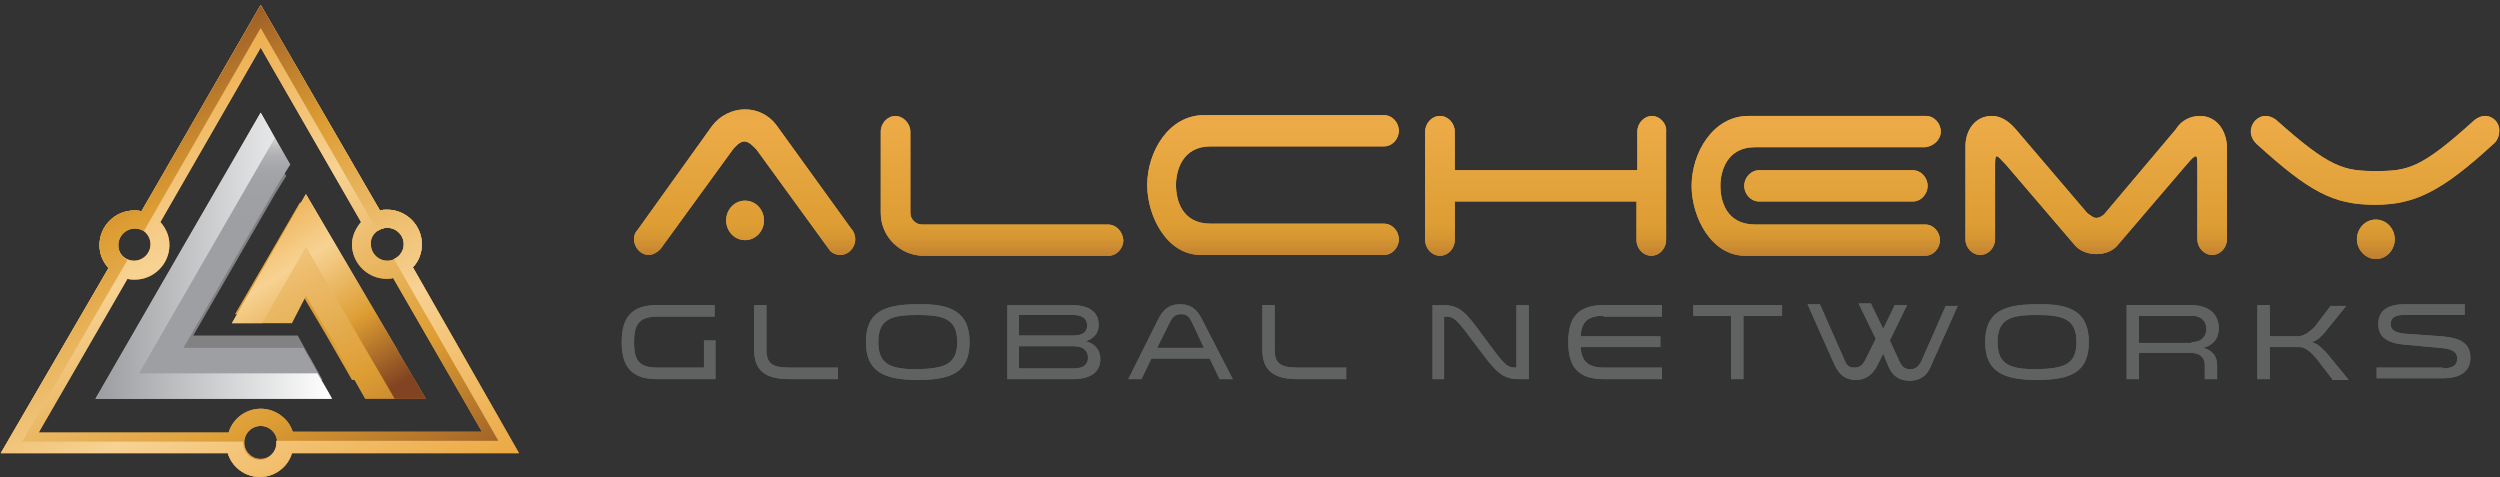 <?xml version="1.0" encoding="utf-8"?>
<!-- Generator: Adobe Illustrator 18.1.1, SVG Export Plug-In . SVG Version: 6.00 Build 0)  -->
<svg version="1.1" id="Layer_1" xmlns="http://www.w3.org/2000/svg" xmlns:xlink="http://www.w3.org/1999/xlink" x="0px" y="0px"
	 viewBox="0 0 304 58" enable-background="new 0 0 304 58" xml:space="preserve">
<rect x="0" y="0" width="304" height="58" fill="#333333" stroke="none"/>
<g>
	<g>
		<path fill="#DD9D33" d="M94.4,15.2c-0.9-1.2-2.3-1.9-3.8-1.9c-1.6,0-3.1,0.8-4,2L77.5,28c-0.3,0.3-0.4,0.7-0.4,1.1
			c0,1,0.8,1.9,1.8,1.9c0.5,0,1-0.3,1.4-0.7l8.8-12.1c0.3-0.4,0.9-1,1.4-1c0.6,0,1.1,0.6,1.5,1l8.8,12.1c0.3,0.5,0.9,0.7,1.4,0.7
			c1,0,1.8-0.9,1.8-1.9c0-0.5-0.2-1-0.5-1.3L94.4,15.2z"/>
		<path fill="#DD9D33" d="M90.6,24.4c-1.3,0-2.3,1.1-2.3,2.4c0,1.3,1,2.4,2.3,2.4c1.3,0,2.3-1.1,2.3-2.4
			C92.9,25.5,91.9,24.4,90.6,24.4z"/>
		<path fill="#DD9D33" d="M134.7,27.3h-22.6c-0.8,0-1.4-0.7-1.4-1.4V16c0-1-0.9-1.9-1.8-1.9c-1,0-1.8,0.9-1.8,1.9v9.9
			c0,2.9,2.4,5.2,5.2,5.2h22.5c1,0,1.8-0.9,1.8-1.9C136.5,28.1,135.7,27.3,134.7,27.3z"/>
		<path fill="#DD9D33" d="M147.2,17.8h21.1c1,0,1.8-0.9,1.8-1.9c0-1-0.8-1.9-1.8-1.9h-21.9c-4.3,0-6.9,4.5-6.9,8.5
			c0,3.8,2.4,8.5,6.5,8.5h22.3c1,0,1.8-0.9,1.8-1.9c0-1-0.8-1.9-1.8-1.9h-21.1c-3.5,0-4.2-2.9-4.2-4.7S143.8,17.8,147.2,17.8z"/>
		<path fill="#DD9D33" d="M200.9,14.1c-1,0-1.8,0.9-1.8,1.9v4.7h-22.2V16c0-1-0.8-1.9-1.8-1.9c-1,0-1.8,0.9-1.8,1.9v13.2
			c0,1,0.8,1.9,1.8,1.9c1,0,1.8-0.9,1.8-1.9v-4.7H199v4.7c0,1,0.8,1.9,1.8,1.9c1,0,1.8-0.9,1.8-1.9V16
			C202.7,15,201.8,14.1,200.9,14.1z"/>
		<path fill="#DD9D33" d="M232.6,20.7h-18.7c-1,0-1.8,0.9-1.8,1.9c0,1,0.8,1.9,1.8,1.9h18.7c1,0,1.8-0.9,1.8-1.9
			C234.4,21.6,233.6,20.7,232.6,20.7z"/>
		<path fill="#DD9D33" d="M236,16c0-1-0.8-1.9-1.8-1.9h-21.6c-4.3,0-6.9,4.5-6.9,8.5c0,3.8,2.4,8.5,6.5,8.5h21.9
			c1,0,1.8-0.9,1.8-1.9c0-1-0.8-1.9-1.8-1.9h-20.7c-3.5,0-4.2-2.9-4.2-4.7s0.8-4.7,4.2-4.7h20.7C235.1,17.8,236,17,236,16z"/>
		<path fill="#DD9D33" d="M267.5,14.1c-1.2,0-2.3,0.6-2.9,1.6h0l-8.6,10.2c-0.2,0.3-0.7,0.6-1.1,0.6c-0.4,0-0.8-0.4-1.1-0.6
			l-8.7-10.2c-0.8-0.9-1.7-1.6-2.9-1.6c-2,0-3.2,1.7-3.2,3.7v11.3c0,1,0.8,1.9,1.8,1.9c1,0,1.8-0.9,1.8-1.9v-8.5
			c0-1.1,0-1.6,0.2-1.6c0.2,0,0.5,0.4,1.1,1l8.3,9.7c0.6,0.8,1.7,1.2,2.7,1.2c1.1,0,2.1-0.4,2.7-1.2l8.3-9.7c0.6-0.7,0.9-1,1.1-1
			c0.2,0,0.2,0.5,0.2,1.6v8.5c0,1,0.8,1.9,1.8,1.9c1,0,1.8-0.9,1.8-1.9V17.8C270.7,15.8,269.5,14.1,267.5,14.1z"/>
		<path fill="#DD9D33" d="M302.2,14.1c-0.5,0-0.9,0.2-1.3,0.5c-6.5,5.9-8.1,6.2-12,6.2c-3.9,0-5.6-0.4-12.1-6.2
			c-0.4-0.3-0.8-0.5-1.3-0.5c-1,0-1.8,0.9-1.8,1.9c0,0.6,0.3,1.1,0.7,1.5c6.4,5.8,9.3,7.4,14.4,7.4c4.8,0,8.1-1.6,14.4-7.4
			c0.4-0.3,0.7-0.9,0.7-1.5C304,15,303.2,14.1,302.2,14.1z"/>
		<path fill="#DD9D33" d="M288.9,26.7c-1.3,0-2.3,1.1-2.3,2.4c0,1.3,1.1,2.4,2.3,2.4c1.3,0,2.3-1.1,2.3-2.4
			C291.2,27.8,290.2,26.7,288.9,26.7z"/>
	</g>
	<g>
		<path fill="#606161" d="M87,41.4v4.7h-7.1c-3.1,0-4.3-1.5-4.3-4.5c0-3,1.2-4.5,4.3-4.5h7v1.4h-7c-2.3,0-2.8,1.1-2.8,3.1
			c0,2.1,0.5,3.1,2.8,3.1h5.7v-3.3H87z"/>
		<path fill="#606161" d="M93.2,37.1v5.4c0,1.7,0.7,2.2,2.8,2.2h5.9v1.4H96c-2.9,0-4.3-1-4.3-3.6v-5.4H93.2z"/>
		<path fill="#606161" d="M117.9,41.6c0,3.6-2.1,4.6-6.3,4.6c-4.1,0-6.3-1-6.3-4.6c0-3.6,2.1-4.6,6.3-4.6
			C115.7,36.9,117.9,38,117.9,41.6z M116.4,41.6c0-2.8-1.6-3.3-4.8-3.3c-3.1,0-4.8,0.4-4.8,3.3c0,2.8,1.6,3.3,4.8,3.3
			C114.7,44.8,116.4,44.4,116.4,41.6z"/>
		<path fill="#606161" d="M132,41.5c1.3,0.3,1.8,1.2,1.8,2.2c0,1.3-0.9,2.4-3.3,2.4h-8v-9h7.8c2.9,0,3.3,1.5,3.3,2.4
			C133.6,40.5,133,41.2,132,41.5z M130.5,40.8c1.1,0,1.7-0.4,1.7-1.2c0-0.8-0.5-1.3-1.7-1.3h-6.6v2.5H130.5z M123.9,42.1v2.7h6.7
			c1.4,0,1.7-0.7,1.7-1.3c0-0.7-0.4-1.4-1.7-1.4H123.9z"/>
		<path fill="#606161" d="M149.9,46.1h-1.6l-1.2-2.5h-7.1l-1.2,2.5h-1.6l3.6-7.2c0.6-1.2,1.3-1.9,2.7-1.9c1.4,0,2.1,0.7,2.7,1.9
			L149.9,46.1z M144.9,39.1c-0.3-0.6-0.6-0.9-1.3-0.9c-0.6,0-1,0.3-1.3,0.9l-1.6,3.2h5.7L144.9,39.1z"/>
		<path fill="#606161" d="M155,37.1v5.4c0,1.7,0.7,2.2,2.8,2.2h5.9v1.4h-5.9c-2.9,0-4.3-1-4.3-3.6v-5.4H155z"/>
		<path fill="#606161" d="M175.7,46.1h-1.5v-9h1.1c2.3,0,2.9,0.8,5.3,4.1c2.3,3.1,2.6,3.5,3.7,3.5h0.1v-7.6h1.5v9h-1.1
			c-2.1,0-2.8-0.7-5.3-4.1c-2.4-3.2-2.6-3.5-3.8-3.5h-0.1V46.1z"/>
		<path fill="#606161" d="M195,38.4c-2,0-2.7,0.8-2.8,2.5h9.7v1.3h-9.7c0.1,1.6,0.8,2.5,2.8,2.5h7.1v1.4H195c-3.1,0-4.3-1.5-4.3-4.5
			c0-3,1.2-4.5,4.3-4.5h7.1v1.4H195z"/>
		<path fill="#606161" d="M210.5,46.1v-7.7h-4.6v-1.3h10.8v1.3h-4.7v7.7H210.5z"/>
		<path fill="#606161" d="M238.1,37.1l-3.3,7.4c-0.6,1.5-1.7,1.8-2.6,1.8c-1.1,0-2-0.5-2.5-1.6L229,43l-0.8,1.6
			c-0.6,1.1-1.5,1.6-2.5,1.6c-0.9,0-1.9-0.3-2.6-1.8l-3.3-7.4h1.5l3,6.8c0.3,0.8,0.7,0.9,1.2,0.9c0.6,0,1-0.3,1.3-0.9l1.3-2.6
			l-2.1-4.3h1.5L229,40l1.4-2.9h1.5l-2.1,4.3L231,44c0.3,0.6,0.6,0.9,1.3,0.9c0.5,0,0.9-0.2,1.3-0.9l3-6.8H238.1z"/>
		<path fill="#606161" d="M254,41.6c0,3.6-2.1,4.6-6.3,4.6c-4.1,0-6.3-1-6.3-4.6c0-3.6,2.1-4.6,6.3-4.6C251.9,36.9,254,38,254,41.6z
			 M252.5,41.6c0-2.8-1.6-3.3-4.8-3.3c-3.1,0-4.8,0.4-4.8,3.3c0,2.8,1.6,3.3,4.8,3.3C250.9,44.8,252.5,44.4,252.5,41.6z"/>
		<path fill="#606161" d="M258.6,37.1h7.8c2.2,0,3.4,1.1,3.4,2.8c0,1.3-0.7,2.1-1.9,2.4c1.2,0.3,1.7,1.1,1.7,2.1v1.7h-1.5v-1.8
			c0-0.7-0.5-1.4-1.7-1.4h-6.3v3.2h-1.5V37.1z M266.5,41.6c1.4,0,1.8-0.9,1.8-1.6c0-0.7-0.4-1.6-1.8-1.6h-6.4v3.3H266.5z"/>
		<path fill="#606161" d="M283.6,46.1l-2-2.6c-0.4-0.4-1.1-1.3-2-1.3h-3.6v3.9h-1.5v-9h1.5v3.8h3.4c0.9,0,1.7-0.8,2.1-1.2l1.9-2.5
			h1.9l-2.6,3.2c-0.4,0.5-0.9,1-1.6,1.2c0.8,0.2,1.3,0.8,1.8,1.3l2.7,3.3H283.6z"/>
		<path fill="#606161" d="M297,44.8c1.3,0,1.8-0.4,1.8-1.2c0-0.8-0.6-1.2-2.1-1.3l-4.4-0.4c-2-0.2-3.1-0.9-3.1-2.5
			c0-1.8,1.4-2.4,3.2-2.4h7.3v1.3h-7.4c-1,0-1.6,0.3-1.6,1.1c0,0.7,0.5,1.1,2,1.2l4.3,0.3c2.1,0.2,3.4,0.8,3.4,2.6
			c0,1.5-1,2.5-3.4,2.5H289v-1.3H297z"/>
	</g>
	<polygon fill="#DD9D33" points="35,38.2 36.5,35.4 39.7,40.8 39.7,40.8 42.8,46.2 49.1,46.2 46.3,41.3 46.1,41 36.5,24.6 
		28.6,38.2 	"/>
	<polygon fill="#DD9D33" points="45.9,46.2 49.1,46.2 46.3,41.3 46.1,41 36.5,24.6 28.6,38.2 31.8,38.2 36.5,30.2 	"/>
	<polygon fill="#828282" points="36.2,40.8 23.5,40.8 33.5,23.5 34.8,21.4 31.7,16 23.7,29.8 14.2,46.2 39.2,46.2 	"/>
	<polygon fill="#828282" points="18.9,43.5 28.3,27.1 33.2,18.7 31.7,16 23.7,29.8 14.2,46.2 39.2,46.2 37.7,43.5 	"/>
	<path fill="#DD9D33" d="M50.2,32.5c0.7-0.7,1.1-1.7,1.1-2.8c0-2.3-1.9-4.2-4.2-4.2c-0.3,0-0.6,0-0.9,0.1L31.7,0.6L17.2,25.7
		c-0.3-0.1-0.6-0.1-0.9-0.1c-2.3,0-4.2,1.9-4.2,4.2c0,1.1,0.4,2,1.1,2.8L0.1,55.1h27.6c0.5,1.7,2.1,2.9,3.9,2.9
		c1.8,0,3.4-1.2,3.9-2.9h27.6L50.2,32.5z M47.1,27.7c1.1,0,2,0.9,2,2c0,1.1-0.9,2-2,2c-1.1,0-2-0.9-2-2C45,28.6,46,27.7,47.1,27.7
		 M16.3,27.7c1.1,0,2,0.9,2,2c0,1.1-0.9,2-2,2c-1.1,0-2-0.9-2-2C14.3,28.6,15.2,27.7,16.3,27.7 M31.7,55.8c-1.1,0-2-0.9-2-2
		c0-1.1,0.9-2,2-2c1.1,0,2,0.9,2,2C33.6,54.9,32.8,55.8,31.7,55.8 M31.7,49.7c-1.8,0-3.4,1.2-3.9,2.9H4.7l10.8-18.7
		c0.3,0.1,0.6,0.1,0.9,0.1c2.3,0,4.2-1.9,4.2-4.2c0-1.1-0.4-2-1.1-2.8L31.7,5.8L43.9,27c-0.6,0.7-1.1,1.7-1.1,2.7
		c0,2.3,1.9,4.2,4.2,4.2c0.3,0,0.6,0,0.8-0.1l10.8,18.7H35.6C35.1,50.9,33.5,49.7,31.7,49.7"/>
	<path fill="#DD9D33" d="M50.2,32.5c0.7-0.7,1.1-1.7,1.1-2.8c0-2.3-1.9-4.2-4.2-4.2c-0.3,0-0.6,0-0.9,0.1L31.7,0.6L17.2,25.7
		c-0.3-0.1-0.6-0.1-0.9-0.1c-2.3,0-4.2,1.9-4.2,4.2c0,1.1,0.4,2,1.1,2.8L0.1,55.1h27.6c0.5,1.7,2.1,2.9,3.9,2.9
		c1.8,0,3.4-1.2,3.9-2.9h27.6L50.2,32.5z M33.6,53.7c0,0.1,0,0.1,0,0.2c0,1.1-0.9,2-2,2c-1.1,0-2-0.9-2-2c0-0.1,0-0.1,0-0.2H2.7
		l12.8-22.1c-0.7-0.3-1.1-1-1.1-1.8c0-1.1,0.9-2,2-2c0.4,0,0.8,0.1,1.1,0.3L31.7,3.4l14.2,24.7c0.3-0.2,0.7-0.4,1.2-0.4
		c1.1,0,2,0.9,2,2c0,0.8-0.5,1.5-1.2,1.8l12.7,22.1H33.6z"/>
</g>
<g>
	<g>
		<linearGradient id="SVGID_1_" gradientUnits="userSpaceOnUse" x1="90.598" y1="36.23" x2="90.598" y2="1.554">
			<stop  offset="0" style="stop-color:#814321"/>
			<stop  offset="7.066982e-02" style="stop-color:#A2642A"/>
			<stop  offset="0.142" style="stop-color:#C08030"/>
			<stop  offset="0.204" style="stop-color:#D49432"/>
			<stop  offset="0.25" style="stop-color:#DD9D33"/>
			<stop  offset="0.612" style="stop-color:#ECAB47"/>
			<stop  offset="0.699" style="stop-color:#E7A645"/>
			<stop  offset="0.755" style="stop-color:#DB9A41"/>
			<stop  offset="0.803" style="stop-color:#CA893B"/>
			<stop  offset="0.845" style="stop-color:#B37334"/>
			<stop  offset="0.884" style="stop-color:#985A2A"/>
			<stop  offset="0.913" style="stop-color:#814321"/>
		</linearGradient>
		<path fill="url(#SVGID_1_)" d="M94.4,15.2c-0.9-1.2-2.3-1.9-3.8-1.9c-1.6,0-3.1,0.8-4,2L77.5,28c-0.3,0.3-0.4,0.7-0.4,1.1
			c0,1,0.8,1.9,1.8,1.9c0.5,0,1-0.3,1.4-0.7l8.8-12.1c0.3-0.4,0.9-1,1.4-1c0.6,0,1.1,0.6,1.5,1l8.8,12.1c0.3,0.5,0.9,0.7,1.4,0.7
			c1,0,1.8-0.9,1.8-1.9c0-0.5-0.2-1-0.5-1.3L94.4,15.2z"/>
		<linearGradient id="SVGID_2_" gradientUnits="userSpaceOnUse" x1="90.599" y1="36.229" x2="90.599" y2="1.558">
			<stop  offset="0" style="stop-color:#814321"/>
			<stop  offset="7.066982e-02" style="stop-color:#A2642A"/>
			<stop  offset="0.142" style="stop-color:#C08030"/>
			<stop  offset="0.204" style="stop-color:#D49432"/>
			<stop  offset="0.25" style="stop-color:#DD9D33"/>
			<stop  offset="0.612" style="stop-color:#ECAB47"/>
			<stop  offset="0.699" style="stop-color:#E7A645"/>
			<stop  offset="0.755" style="stop-color:#DB9A41"/>
			<stop  offset="0.803" style="stop-color:#CA893B"/>
			<stop  offset="0.845" style="stop-color:#B37334"/>
			<stop  offset="0.884" style="stop-color:#985A2A"/>
			<stop  offset="0.913" style="stop-color:#814321"/>
		</linearGradient>
		<path fill="url(#SVGID_2_)" d="M90.6,24.4c-1.3,0-2.3,1.1-2.3,2.4c0,1.3,1,2.4,2.3,2.4c1.3,0,2.3-1.1,2.3-2.4
			C92.9,25.5,91.9,24.4,90.6,24.4z"/>
		<linearGradient id="SVGID_3_" gradientUnits="userSpaceOnUse" x1="121.792" y1="36.231" x2="121.792" y2="1.552">
			<stop  offset="0" style="stop-color:#814321"/>
			<stop  offset="7.066982e-02" style="stop-color:#A2642A"/>
			<stop  offset="0.142" style="stop-color:#C08030"/>
			<stop  offset="0.204" style="stop-color:#D49432"/>
			<stop  offset="0.25" style="stop-color:#DD9D33"/>
			<stop  offset="0.612" style="stop-color:#ECAB47"/>
			<stop  offset="0.699" style="stop-color:#E7A645"/>
			<stop  offset="0.755" style="stop-color:#DB9A41"/>
			<stop  offset="0.803" style="stop-color:#CA893B"/>
			<stop  offset="0.845" style="stop-color:#B37334"/>
			<stop  offset="0.884" style="stop-color:#985A2A"/>
			<stop  offset="0.913" style="stop-color:#814321"/>
		</linearGradient>
		<path fill="url(#SVGID_3_)" d="M134.7,27.3h-22.6c-0.8,0-1.4-0.7-1.4-1.4V16c0-1-0.9-1.9-1.8-1.9c-1,0-1.8,0.9-1.8,1.9v9.9
			c0,2.9,2.4,5.2,5.2,5.2h22.5c1,0,1.8-0.9,1.8-1.9C136.5,28.1,135.7,27.3,134.7,27.3z"/>
		<linearGradient id="SVGID_4_" gradientUnits="userSpaceOnUse" x1="154.851" y1="36.231" x2="154.851" y2="1.552">
			<stop  offset="0" style="stop-color:#814321"/>
			<stop  offset="7.066982e-02" style="stop-color:#A2642A"/>
			<stop  offset="0.142" style="stop-color:#C08030"/>
			<stop  offset="0.204" style="stop-color:#D49432"/>
			<stop  offset="0.25" style="stop-color:#DD9D33"/>
			<stop  offset="0.612" style="stop-color:#ECAB47"/>
			<stop  offset="0.699" style="stop-color:#E7A645"/>
			<stop  offset="0.755" style="stop-color:#DB9A41"/>
			<stop  offset="0.803" style="stop-color:#CA893B"/>
			<stop  offset="0.845" style="stop-color:#B37334"/>
			<stop  offset="0.884" style="stop-color:#985A2A"/>
			<stop  offset="0.913" style="stop-color:#814321"/>
		</linearGradient>
		<path fill="url(#SVGID_4_)" d="M147.2,17.8h21.1c1,0,1.8-0.9,1.8-1.9c0-1-0.8-1.9-1.8-1.9h-21.9c-4.3,0-6.9,4.5-6.9,8.5
			c0,3.8,2.4,8.5,6.5,8.5h22.3c1,0,1.8-0.9,1.8-1.9c0-1-0.8-1.9-1.8-1.9h-21.1c-3.5,0-4.2-2.9-4.2-4.7S143.8,17.8,147.2,17.8z"/>
		<linearGradient id="SVGID_5_" gradientUnits="userSpaceOnUse" x1="187.93" y1="36.231" x2="187.93" y2="1.552">
			<stop  offset="0" style="stop-color:#814321"/>
			<stop  offset="7.066982e-02" style="stop-color:#A2642A"/>
			<stop  offset="0.142" style="stop-color:#C08030"/>
			<stop  offset="0.204" style="stop-color:#D49432"/>
			<stop  offset="0.25" style="stop-color:#DD9D33"/>
			<stop  offset="0.612" style="stop-color:#ECAB47"/>
			<stop  offset="0.699" style="stop-color:#E7A645"/>
			<stop  offset="0.755" style="stop-color:#DB9A41"/>
			<stop  offset="0.803" style="stop-color:#CA893B"/>
			<stop  offset="0.845" style="stop-color:#B37334"/>
			<stop  offset="0.884" style="stop-color:#985A2A"/>
			<stop  offset="0.913" style="stop-color:#814321"/>
		</linearGradient>
		<path fill="url(#SVGID_5_)" d="M200.9,14.1c-1,0-1.8,0.9-1.8,1.9v4.7h-22.2V16c0-1-0.8-1.9-1.8-1.9c-1,0-1.8,0.9-1.8,1.9v13.2
			c0,1,0.8,1.9,1.8,1.9c1,0,1.8-0.9,1.8-1.9v-4.7H199v4.7c0,1,0.8,1.9,1.8,1.9c1,0,1.8-0.9,1.8-1.9V16
			C202.7,15,201.8,14.1,200.9,14.1z"/>
		<linearGradient id="SVGID_6_" gradientUnits="userSpaceOnUse" x1="223.207" y1="36.232" x2="223.207" y2="1.553">
			<stop  offset="0" style="stop-color:#814321"/>
			<stop  offset="7.066982e-02" style="stop-color:#A2642A"/>
			<stop  offset="0.142" style="stop-color:#C08030"/>
			<stop  offset="0.204" style="stop-color:#D49432"/>
			<stop  offset="0.25" style="stop-color:#DD9D33"/>
			<stop  offset="0.612" style="stop-color:#ECAB47"/>
			<stop  offset="0.699" style="stop-color:#E7A645"/>
			<stop  offset="0.755" style="stop-color:#DB9A41"/>
			<stop  offset="0.803" style="stop-color:#CA893B"/>
			<stop  offset="0.845" style="stop-color:#B37334"/>
			<stop  offset="0.884" style="stop-color:#985A2A"/>
			<stop  offset="0.913" style="stop-color:#814321"/>
		</linearGradient>
		<path fill="url(#SVGID_6_)" d="M232.6,20.7h-18.7c-1,0-1.8,0.9-1.8,1.9c0,1,0.8,1.9,1.8,1.9h18.7c1,0,1.8-0.9,1.8-1.9
			C234.4,21.6,233.6,20.7,232.6,20.7z"/>
		<linearGradient id="SVGID_7_" gradientUnits="userSpaceOnUse" x1="220.819" y1="36.231" x2="220.819" y2="1.552">
			<stop  offset="0" style="stop-color:#814321"/>
			<stop  offset="7.066982e-02" style="stop-color:#A2642A"/>
			<stop  offset="0.142" style="stop-color:#C08030"/>
			<stop  offset="0.204" style="stop-color:#D49432"/>
			<stop  offset="0.25" style="stop-color:#DD9D33"/>
			<stop  offset="0.612" style="stop-color:#ECAB47"/>
			<stop  offset="0.699" style="stop-color:#E7A645"/>
			<stop  offset="0.755" style="stop-color:#DB9A41"/>
			<stop  offset="0.803" style="stop-color:#CA893B"/>
			<stop  offset="0.845" style="stop-color:#B37334"/>
			<stop  offset="0.884" style="stop-color:#985A2A"/>
			<stop  offset="0.913" style="stop-color:#814321"/>
		</linearGradient>
		<path fill="url(#SVGID_7_)" d="M236,16c0-1-0.8-1.9-1.8-1.9h-21.6c-4.3,0-6.9,4.5-6.9,8.5c0,3.8,2.4,8.5,6.5,8.5h21.9
			c1,0,1.8-0.9,1.8-1.9c0-1-0.8-1.9-1.8-1.9h-20.7c-3.5,0-4.2-2.9-4.2-4.7s0.8-4.7,4.2-4.7h20.7C235.1,17.8,236,17,236,16z"/>
		<linearGradient id="SVGID_8_" gradientUnits="userSpaceOnUse" x1="254.856" y1="36.231" x2="254.856" y2="1.552">
			<stop  offset="0" style="stop-color:#814321"/>
			<stop  offset="7.066982e-02" style="stop-color:#A2642A"/>
			<stop  offset="0.142" style="stop-color:#C08030"/>
			<stop  offset="0.204" style="stop-color:#D49432"/>
			<stop  offset="0.25" style="stop-color:#DD9D33"/>
			<stop  offset="0.612" style="stop-color:#ECAB47"/>
			<stop  offset="0.699" style="stop-color:#E7A645"/>
			<stop  offset="0.755" style="stop-color:#DB9A41"/>
			<stop  offset="0.803" style="stop-color:#CA893B"/>
			<stop  offset="0.845" style="stop-color:#B37334"/>
			<stop  offset="0.884" style="stop-color:#985A2A"/>
			<stop  offset="0.913" style="stop-color:#814321"/>
		</linearGradient>
		<path fill="url(#SVGID_8_)" d="M267.5,14.1c-1.2,0-2.3,0.6-2.9,1.6h0l-8.6,10.2c-0.2,0.3-0.7,0.6-1.1,0.6c-0.4,0-0.8-0.4-1.1-0.6
			l-8.7-10.2c-0.8-0.9-1.7-1.6-2.9-1.6c-2,0-3.2,1.7-3.2,3.7v11.3c0,1,0.8,1.9,1.8,1.9c1,0,1.8-0.9,1.8-1.9v-8.5
			c0-1.1,0-1.6,0.2-1.6c0.2,0,0.5,0.4,1.1,1l8.3,9.7c0.6,0.8,1.7,1.2,2.7,1.2c1.1,0,2.1-0.4,2.7-1.2l8.3-9.7c0.6-0.7,0.9-1,1.1-1
			c0.2,0,0.2,0.5,0.2,1.6v8.5c0,1,0.8,1.9,1.8,1.9c1,0,1.8-0.9,1.8-1.9V17.8C270.7,15.8,269.5,14.1,267.5,14.1z"/>
		<linearGradient id="SVGID_9_" gradientUnits="userSpaceOnUse" x1="288.876" y1="36.23" x2="288.876" y2="1.552">
			<stop  offset="0" style="stop-color:#814321"/>
			<stop  offset="7.066982e-02" style="stop-color:#A2642A"/>
			<stop  offset="0.142" style="stop-color:#C08030"/>
			<stop  offset="0.204" style="stop-color:#D49432"/>
			<stop  offset="0.25" style="stop-color:#DD9D33"/>
			<stop  offset="0.612" style="stop-color:#ECAB47"/>
			<stop  offset="0.699" style="stop-color:#E7A645"/>
			<stop  offset="0.755" style="stop-color:#DB9A41"/>
			<stop  offset="0.803" style="stop-color:#CA893B"/>
			<stop  offset="0.845" style="stop-color:#B37334"/>
			<stop  offset="0.884" style="stop-color:#985A2A"/>
			<stop  offset="0.913" style="stop-color:#814321"/>
		</linearGradient>
		<path fill="url(#SVGID_9_)" d="M302.2,14.1c-0.5,0-0.9,0.2-1.3,0.5c-6.5,5.9-8.1,6.2-12,6.2c-3.9,0-5.6-0.4-12.1-6.2
			c-0.4-0.3-0.8-0.5-1.3-0.5c-1,0-1.8,0.9-1.8,1.9c0,0.6,0.3,1.1,0.7,1.5c6.4,5.8,9.3,7.4,14.4,7.4c4.8,0,8.1-1.6,14.4-7.4
			c0.4-0.3,0.7-0.9,0.7-1.5C304,15,303.2,14.1,302.2,14.1z"/>
		<linearGradient id="SVGID_10_" gradientUnits="userSpaceOnUse" x1="288.912" y1="36.228" x2="288.912" y2="1.56">
			<stop  offset="0" style="stop-color:#814321"/>
			<stop  offset="7.066982e-02" style="stop-color:#A2642A"/>
			<stop  offset="0.142" style="stop-color:#C08030"/>
			<stop  offset="0.204" style="stop-color:#D49432"/>
			<stop  offset="0.25" style="stop-color:#DD9D33"/>
			<stop  offset="0.612" style="stop-color:#ECAB47"/>
			<stop  offset="0.699" style="stop-color:#E7A645"/>
			<stop  offset="0.755" style="stop-color:#DB9A41"/>
			<stop  offset="0.803" style="stop-color:#CA893B"/>
			<stop  offset="0.845" style="stop-color:#B37334"/>
			<stop  offset="0.884" style="stop-color:#985A2A"/>
			<stop  offset="0.913" style="stop-color:#814321"/>
		</linearGradient>
		<path fill="url(#SVGID_10_)" d="M288.9,26.7c-1.3,0-2.3,1.1-2.3,2.4c0,1.3,1.1,2.4,2.3,2.4c1.3,0,2.3-1.1,2.3-2.4
			C291.2,27.8,290.2,26.7,288.9,26.7z"/>
	</g>
	<g>
		<path fill="#606161" d="M87,41.4v4.7h-7.1c-3.1,0-4.3-1.5-4.3-4.5c0-3,1.2-4.5,4.3-4.5h7v1.4h-7c-2.3,0-2.8,1.1-2.8,3.1
			c0,2.1,0.5,3.1,2.8,3.1h5.7v-3.3H87z"/>
		<path fill="#606161" d="M93.2,37.1v5.4c0,1.7,0.7,2.2,2.8,2.2h5.9v1.4H96c-2.9,0-4.3-1-4.3-3.6v-5.4H93.2z"/>
		<path fill="#606161" d="M117.9,41.6c0,3.6-2.1,4.6-6.3,4.6c-4.1,0-6.3-1-6.3-4.6c0-3.6,2.1-4.6,6.3-4.6
			C115.7,36.9,117.9,38,117.9,41.6z M116.4,41.6c0-2.8-1.6-3.3-4.8-3.3c-3.1,0-4.8,0.4-4.8,3.3c0,2.8,1.6,3.3,4.8,3.3
			C114.7,44.8,116.4,44.4,116.4,41.6z"/>
		<path fill="#606161" d="M132,41.5c1.3,0.3,1.8,1.2,1.8,2.2c0,1.3-0.9,2.4-3.3,2.4h-8v-9h7.8c2.9,0,3.3,1.5,3.3,2.4
			C133.6,40.5,133,41.2,132,41.5z M130.5,40.8c1.1,0,1.7-0.4,1.7-1.2c0-0.8-0.5-1.3-1.7-1.3h-6.6v2.5H130.5z M123.9,42.1v2.7h6.7
			c1.4,0,1.7-0.7,1.7-1.3c0-0.7-0.4-1.4-1.7-1.4H123.9z"/>
		<path fill="#606161" d="M149.9,46.1h-1.6l-1.2-2.5h-7.1l-1.2,2.5h-1.6l3.6-7.2c0.6-1.2,1.3-1.9,2.7-1.9c1.4,0,2.1,0.7,2.7,1.9
			L149.9,46.1z M144.9,39.1c-0.3-0.6-0.6-0.9-1.3-0.9c-0.6,0-1,0.3-1.3,0.9l-1.6,3.2h5.7L144.9,39.1z"/>
		<path fill="#606161" d="M155,37.1v5.4c0,1.7,0.7,2.2,2.8,2.2h5.9v1.4h-5.9c-2.9,0-4.3-1-4.3-3.6v-5.4H155z"/>
		<path fill="#606161" d="M175.7,46.1h-1.5v-9h1.1c2.3,0,2.9,0.8,5.3,4.1c2.3,3.1,2.6,3.5,3.7,3.5h0.1v-7.6h1.5v9h-1.1
			c-2.1,0-2.8-0.7-5.3-4.1c-2.4-3.2-2.6-3.5-3.8-3.5h-0.1V46.1z"/>
		<path fill="#606161" d="M195,38.4c-2,0-2.7,0.8-2.8,2.5h9.7v1.3h-9.7c0.1,1.6,0.8,2.5,2.8,2.5h7.1v1.4H195c-3.1,0-4.3-1.5-4.3-4.5
			c0-3,1.2-4.5,4.3-4.5h7.1v1.4H195z"/>
		<path fill="#606161" d="M210.5,46.1v-7.7h-4.6v-1.3h10.8v1.3h-4.7v7.7H210.5z"/>
		<path fill="#606161" d="M238.1,37.1l-3.3,7.4c-0.6,1.5-1.7,1.8-2.6,1.8c-1.1,0-2-0.5-2.5-1.6L229,43l-0.8,1.6
			c-0.6,1.1-1.5,1.6-2.5,1.6c-0.9,0-1.9-0.3-2.6-1.8l-3.3-7.4h1.5l3,6.8c0.3,0.8,0.7,0.9,1.2,0.9c0.6,0,1-0.3,1.3-0.9l1.3-2.6
			l-2.1-4.3h1.5L229,40l1.4-2.9h1.5l-2.1,4.3L231,44c0.3,0.6,0.6,0.9,1.3,0.9c0.5,0,0.9-0.2,1.3-0.9l3-6.8H238.1z"/>
		<path fill="#606161" d="M254,41.6c0,3.6-2.1,4.6-6.3,4.6c-4.1,0-6.3-1-6.3-4.6c0-3.6,2.1-4.6,6.3-4.6C251.9,36.9,254,38,254,41.6z
			 M252.5,41.6c0-2.8-1.6-3.3-4.8-3.3c-3.1,0-4.8,0.4-4.8,3.3c0,2.8,1.6,3.3,4.8,3.3C250.9,44.8,252.5,44.4,252.5,41.6z"/>
		<path fill="#606161" d="M258.6,37.1h7.8c2.2,0,3.4,1.1,3.4,2.8c0,1.3-0.7,2.1-1.9,2.4c1.2,0.3,1.7,1.1,1.7,2.1v1.7h-1.5v-1.8
			c0-0.7-0.5-1.4-1.7-1.4h-6.3v3.2h-1.5V37.1z M266.5,41.6c1.4,0,1.8-0.9,1.8-1.6c0-0.7-0.4-1.6-1.8-1.6h-6.4v3.3H266.5z"/>
		<path fill="#606161" d="M283.6,46.1l-2-2.6c-0.4-0.4-1.1-1.3-2-1.3h-3.6v3.9h-1.5v-9h1.5v3.8h3.4c0.9,0,1.7-0.8,2.1-1.2l1.9-2.5
			h1.9l-2.6,3.2c-0.4,0.5-0.9,1-1.6,1.2c0.8,0.2,1.3,0.8,1.8,1.3l2.7,3.3H283.6z"/>
		<path fill="#606161" d="M297,44.8c1.3,0,1.8-0.4,1.8-1.2c0-0.8-0.6-1.2-2.1-1.3l-4.4-0.4c-2-0.2-3.1-0.9-3.1-2.5
			c0-1.8,1.4-2.4,3.2-2.4h7.3v1.3h-7.4c-1,0-1.6,0.3-1.6,1.1c0,0.7,0.5,1.1,2,1.2l4.3,0.3c2.1,0.2,3.4,0.8,3.4,2.6
			c0,1.5-1,2.5-3.4,2.5H289v-1.3H297z"/>
	</g>
	<linearGradient id="SVGID_11_" gradientUnits="userSpaceOnUse" x1="52.278" y1="67.596" x2="17.149" y2="-2.747082e-02">
		<stop  offset="0" style="stop-color:#814321"/>
		<stop  offset="0.306" style="stop-color:#DD9D33"/>
		<stop  offset="0.613" style="stop-color:#F7D293"/>
		<stop  offset="0.903" style="stop-color:#ECAB47"/>
	</linearGradient>
	<polygon fill="url(#SVGID_11_)" points="35.5,39.3 37.2,36 41,42.3 40.9,42.3 44.4,48.5 51.8,48.5 48.5,42.9 48.3,42.5 37.2,23.6 
		28.2,39.3 	"/>
	<linearGradient id="SVGID_12_" gradientUnits="userSpaceOnUse" x1="44.283" y1="49.526" x2="27.486" y2="23.343">
		<stop  offset="0" style="stop-color:#814321"/>
		<stop  offset="0.306" style="stop-color:#DD9D33"/>
		<stop  offset="0.613" style="stop-color:#F7D293"/>
		<stop  offset="0.903" style="stop-color:#ECAB47"/>
	</linearGradient>
	<polygon fill="url(#SVGID_12_)" points="48,48.5 51.8,48.5 48.5,42.9 48.3,42.5 37.2,23.6 28.2,39.3 31.9,39.3 37.2,30 	"/>
	<linearGradient id="SVGID_13_" gradientUnits="userSpaceOnUse" x1="25.988" y1="15.708" x2="25.988" y2="48.16">
		<stop  offset="0" style="stop-color:#FFFFFF"/>
		<stop  offset="1.299749e-02" style="stop-color:#EBEAEA"/>
		<stop  offset="3.899447e-02" style="stop-color:#D1D0D1"/>
		<stop  offset="6.874688e-02" style="stop-color:#BDBDBF"/>
		<stop  offset="0.103" style="stop-color:#AEAFB2"/>
		<stop  offset="0.146" style="stop-color:#A5A6A9"/>
		<stop  offset="0.205" style="stop-color:#9FA1A4"/>
		<stop  offset="0.362" style="stop-color:#9D9FA2"/>
	</linearGradient>
	<polygon fill="url(#SVGID_13_)" points="36.9,42.3 22.3,42.3 33.8,22.4 35.3,20 31.7,13.7 22.5,29.6 11.6,48.5 40.4,48.5 	"/>
	<linearGradient id="SVGID_14_" gradientUnits="userSpaceOnUse" x1="11.597" y1="31.115" x2="40.38" y2="31.115">
		<stop  offset="2.551020e-02" style="stop-color:#9D9FA2"/>
		<stop  offset="0.995" style="stop-color:#FFFFFF"/>
		<stop  offset="1" style="stop-color:#9D9FA2"/>
	</linearGradient>
	<polygon fill="url(#SVGID_14_)" points="16.9,45.4 27.8,26.5 33.4,16.8 31.7,13.7 22.5,29.6 11.6,48.5 40.4,48.5 38.6,45.4 	"/>
	<linearGradient id="SVGID_15_" gradientUnits="userSpaceOnUse" x1="41.83" y1="73.022" x2="6.701" y2="5.4">
		<stop  offset="0" style="stop-color:#814321"/>
		<stop  offset="0.306" style="stop-color:#DD9D33"/>
		<stop  offset="0.613" style="stop-color:#F7D293"/>
		<stop  offset="0.903" style="stop-color:#ECAB47"/>
	</linearGradient>
	<path fill="url(#SVGID_15_)" d="M50.2,32.5c0.7-0.7,1.1-1.7,1.1-2.8c0-2.3-1.9-4.2-4.2-4.2c-0.3,0-0.6,0-0.9,0.1L31.7,0.6
		L17.2,25.7c-0.3-0.1-0.6-0.1-0.9-0.1c-2.3,0-4.2,1.9-4.2,4.2c0,1.1,0.4,2,1.1,2.8L0.1,55.1h27.6c0.5,1.7,2.1,2.9,3.9,2.9
		c1.8,0,3.4-1.2,3.9-2.9h27.6L50.2,32.5z M47.1,27.7c1.1,0,2,0.9,2,2c0,1.1-0.9,2-2,2c-1.1,0-2-0.9-2-2C45,28.6,46,27.7,47.1,27.7
		 M16.3,27.7c1.1,0,2,0.9,2,2c0,1.1-0.9,2-2,2c-1.1,0-2-0.9-2-2C14.3,28.6,15.2,27.7,16.3,27.7 M31.7,55.8c-1.1,0-2-0.9-2-2
		c0-1.1,0.9-2,2-2c1.1,0,2,0.9,2,2C33.6,54.9,32.8,55.8,31.7,55.8 M31.7,49.7c-1.8,0-3.4,1.2-3.9,2.9H4.7l10.8-18.7
		c0.3,0.1,0.6,0.1,0.9,0.1c2.3,0,4.2-1.9,4.2-4.2c0-1.1-0.4-2-1.1-2.8L31.7,5.8L43.9,27c-0.6,0.7-1.1,1.7-1.1,2.7
		c0,2.3,1.9,4.2,4.2,4.2c0.3,0,0.6,0,0.8-0.1l10.8,18.7H35.6C35.1,50.9,33.5,49.7,31.7,49.7"/>
	<linearGradient id="SVGID_16_" gradientUnits="userSpaceOnUse" x1="41.829" y1="73.022" x2="6.701" y2="5.4">
		<stop  offset="9.677420e-02" style="stop-color:#ECAB47"/>
		<stop  offset="0.387" style="stop-color:#F7D293"/>
		<stop  offset="0.694" style="stop-color:#DD9D33"/>
		<stop  offset="1" style="stop-color:#814321"/>
	</linearGradient>
	<path fill="url(#SVGID_16_)" d="M50.2,32.5c0.7-0.7,1.1-1.7,1.1-2.8c0-2.3-1.9-4.2-4.2-4.2c-0.3,0-0.6,0-0.9,0.1L31.7,0.6
		L17.2,25.7c-0.3-0.1-0.6-0.1-0.9-0.1c-2.3,0-4.2,1.9-4.2,4.2c0,1.1,0.4,2,1.1,2.8L0.1,55.1h27.6c0.5,1.7,2.1,2.9,3.9,2.9
		c1.8,0,3.4-1.2,3.9-2.9h27.6L50.2,32.5z M33.6,53.7c0,0.1,0,0.1,0,0.2c0,1.1-0.9,2-2,2c-1.1,0-2-0.9-2-2c0-0.1,0-0.1,0-0.2H2.7
		l12.8-22.1c-0.7-0.3-1.1-1-1.1-1.8c0-1.1,0.9-2,2-2c0.4,0,0.8,0.1,1.1,0.3L31.7,3.4l14.2,24.7c0.3-0.2,0.7-0.4,1.2-0.4
		c1.1,0,2,0.9,2,2c0,0.8-0.5,1.5-1.2,1.8l12.7,22.1H33.6z"/>
</g>
</svg>
